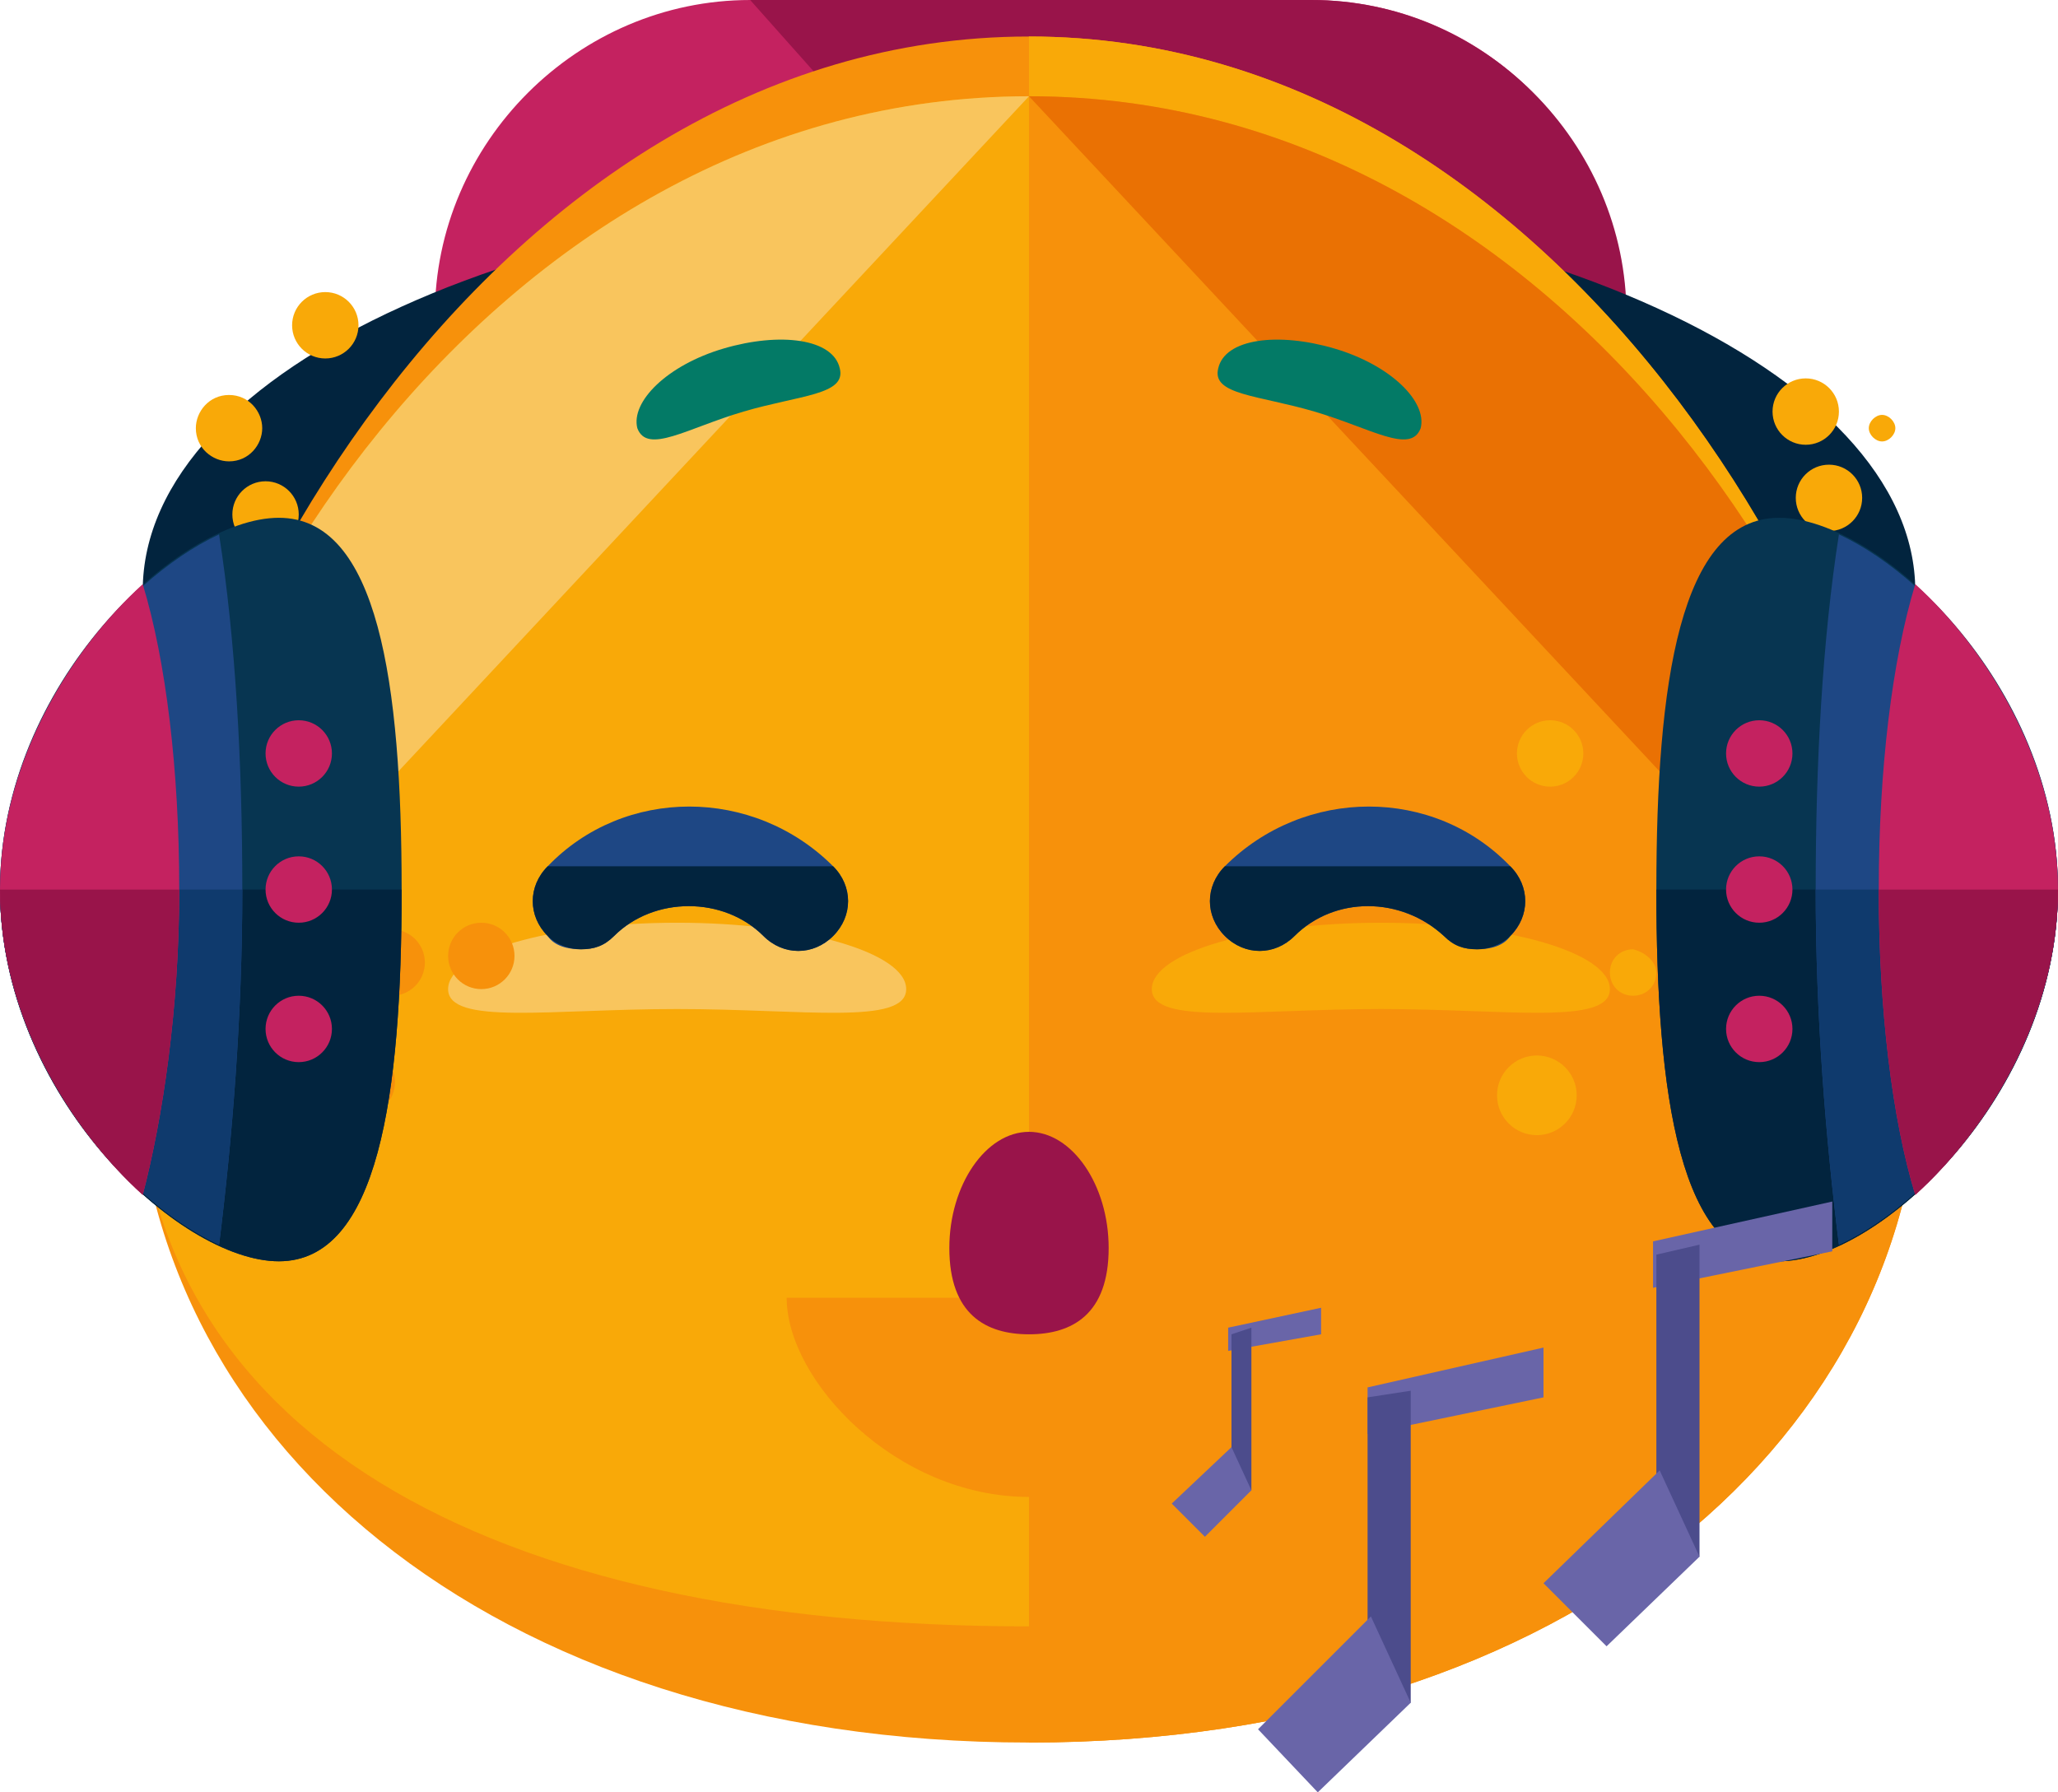 <?xml version="1.0" encoding="UTF-8"?>
<svg width="62px" height="54px" viewBox="0 0 62 54" version="1.1" xmlns="http://www.w3.org/2000/svg" xmlns:xlink="http://www.w3.org/1999/xlink">
    <!-- Generator: Sketch 43.1 (39012) - http://www.bohemiancoding.com/sketch -->
    <title>imgly_sticker_emoticons_music</title>
    <desc>Created with Sketch.</desc>
    <defs></defs>
    <g id="Page-1" stroke="none" stroke-width="1" fill="none" fill-rule="evenodd">
        <g id="music" fill-rule="nonzero">
            <path d="M48.9,9.5 C48.9,14.7 44.6,19 39.4,19 L22.6,19 C17.4,19 13.1,14.7 13.1,9.5 L13.1,9.5 C13.1,4.3 17.4,0 22.6,0 L39.5,0 C44.7,0 48.9,4.2 48.9,9.5 L48.9,9.5 Z" id="Shape" fill="#C42260"></path>
            <path d="M22.6,0 L39.5,0 C44.7,0 49,4.3 49,9.5 L49,9.5 C49,14.7 44.7,19 39.5,19" id="Shape" fill="#99144A"></path>
            <path d="M57.7,17.8 C57.7,24.5 45.8,32.5 31,32.5 C16.2,32.5 4.3,24.5 4.3,17.8 C4.3,11.1 16.2,5.7 31,5.7 C45.8,5.7 57.7,11.2 57.7,17.8 Z" id="Shape" fill="#02243E"></path>
            <g id="Group" transform="translate(4, 1)">
                <g>
                    <path d="M53.9,30.7 C53.9,42.2 43.3,51.5 27,51.5 C10.7,51.5 0.1,42.2 0.1,30.7 C0.1,19.2 10.7,1.9 27,1.9 C43.3,1.9 53.9,19.2 53.9,30.7 Z" id="Shape" fill="#F7910B"></path>
                    <path d="M53.9,30.7 C53.9,42.2 43.3,48 27,48 C10.7,48 0.1,42.2 0.1,30.7 C0.1,19.2 10.7,0.1 27,0.1 C43.3,0.1 53.9,19.2 53.9,30.7 Z" id="Shape" fill="#F7910B"></path>
                    <path d="M27,0.1 C43.3,0.1 53.9,19.2 53.9,30.6 C53.9,42.1 43.3,47.9 27,47.9" id="Shape" fill="#F9A908"></path>
                    <path d="M53.9,30.7 C53.9,42.2 43.3,48 27,48 C10.7,48 0.1,42.2 0.1,30.7 C0.1,19.2 10.7,1.9 27,1.9 C43.3,1.9 53.9,19.2 53.9,30.7 Z" id="Shape" fill="#F9A908"></path>
                    <path d="M0.1,30.7 C0.1,19.2 10.7,1.9 27,1.9" id="Shape" fill="#F9C55D"></path>
                    <path d="M27,1.9 C43.3,1.9 53.9,19.2 53.9,30.7 C53.9,42.2 43.3,51.5 27,51.5" id="Shape" fill="#F7910B"></path>
                    <path d="M27,1.9 C43.3,1.9 53.9,19.2 53.9,30.7" id="Shape" fill="#EA7103"></path>
                    <g transform="translate(9, 26)" id="Shape">
                        <path d="M14.3,2.8 C14.3,3.9 11.2,3.4 7.4,3.4 C3.6,3.4 0.5,3.9 0.5,2.8 C0.5,1.7 3.6,0.8 7.4,0.8 C11.2,0.8 14.3,1.7 14.3,2.8 Z" fill="#F9C55D"></path>
                        <path d="M35.5,2.8 C35.5,3.9 32.4,3.4 28.6,3.4 C24.8,3.4 21.7,3.9 21.7,2.8 C21.7,1.7 24.8,0.8 28.6,0.8 C32.4,0.8 35.5,1.7 35.5,2.8 Z" fill="#F9A908"></path>
                    </g>
                    <circle id="Oval" fill="#F7910B" cx="7.8" cy="28" r="1"></circle>
                    <circle id="Oval" fill="#F7910B" cx="3.8" cy="29.8" r="1"></circle>
                    <circle id="Oval" fill="#F7910B" cx="6.5" cy="26.2" r="1"></circle>
                    <circle id="Oval" fill="#F7910B" cx="10.5" cy="27.8" r="1"></circle>
                    <path d="M45.9,28.3 C45.9,28.7 45.6,29 45.2,29 C44.8,29 44.5,28.7 44.5,28.3 C44.5,27.9 44.8,27.6 45.2,27.6 C45.6,27.7 45.9,28 45.9,28.3 Z" id="Shape" fill="#F9A908"></path>
                    <circle id="Oval" fill="#F9A908" cx="47.4" cy="29.5" r="1"></circle>
                    <circle id="Oval" fill="#F9A908" cx="42.7" cy="21.7" r="1"></circle>
                    <circle id="Oval" fill="#F9A908" cx="42.3" cy="32" r="1.2"></circle>
                    <path d="M49.2,32.1 C49.2,32.4 49,32.7 48.6,32.7 C48.3,32.7 48,32.5 48,32.1 C48,31.7 48.2,31.5 48.6,31.5 C49,31.5 49.2,31.8 49.2,32.1 Z" id="Shape" fill="#F9A908"></path>
                    <circle id="Oval" fill="#F7910B" cx="6.9" cy="31.6" r="1"></circle>
                    <path d="M8,24.1 C8,24.3 7.8,24.5 7.6,24.5 C7.4,24.5 7.2,24.3 7.2,24.1 C7.2,23.9 7.4,23.7 7.6,23.7 C7.8,23.7 8,23.9 8,24.1 Z" id="Shape" fill="#F7910B"></path>
                    <path d="M3.9,11.9 C3.9,12.4 3.5,12.9 2.9,12.9 C2.4,12.9 1.9,12.5 1.9,11.9 C1.9,11.4 2.3,10.9 2.9,10.9 C3.5,10.9 3.9,11.4 3.9,11.9 Z" id="Shape" fill="#F9A908"></path>
                    <circle id="Oval" fill="#F9A908" cx="5.8" cy="8.8" r="1"></circle>
                    <circle id="Oval" fill="#F9A908" cx="51.1" cy="14" r="1"></circle>
                    <circle id="Oval" fill="#F9A908" cx="50.4" cy="11.4" r="1"></circle>
                    <path d="M53.1,11.9 C53.1,12.1 52.9,12.3 52.7,12.3 C52.5,12.3 52.3,12.1 52.3,11.9 C52.3,11.7 52.5,11.5 52.7,11.5 C52.9,11.5 53.1,11.7 53.1,11.9 Z" id="Shape" fill="#F9A908"></path>
                    <circle id="Oval" fill="#F9A908" cx="4" cy="14.5" r="1"></circle>
                </g>
                <g transform="translate(12, 23)" id="Shape">
                    <g transform="translate(20, 0)">
                        <path d="M8.5,4.6 C8.1,4.6 7.8,4.5 7.5,4.2 C6.2,3 4.2,3 3,4.2 C2.4,4.8 1.5,4.8 0.9,4.2 C0.3,3.6 0.3,2.7 0.9,2.1 C3.3,-0.3 7.2,-0.3 9.5,2.1 C10.1,2.7 10.1,3.6 9.5,4.2 C9.3,4.5 8.9,4.6 8.5,4.6 Z" fill="#1E4784"></path>
                        <path d="M9.5,2.1 C10.1,2.7 10.1,3.6 9.5,4.2 C9.2,4.5 8.8,4.6 8.5,4.6 C8.1,4.6 7.8,4.5 7.5,4.2 C6.2,3 4.2,3 3,4.2 C2.4,4.8 1.5,4.8 0.9,4.2 C0.3,3.6 0.3,2.7 0.9,2.1" fill="#02243E"></path>
                    </g>
                    <g>
                        <path d="M1.5,4.6 C1.9,4.6 2.2,4.5 2.5,4.2 C3.7,3 5.8,3 7,4.2 C7.6,4.8 8.5,4.8 9.1,4.2 C9.7,3.6 9.7,2.7 9.1,2.1 C6.7,-0.3 2.8,-0.3 0.5,2.1 C-0.1,2.7 -0.1,3.6 0.5,4.2 C0.7,4.5 1.1,4.6 1.5,4.6 Z" fill="#1E4784"></path>
                        <path d="M0.5,2.1 C-0.1,2.7 -0.1,3.6 0.5,4.2 C0.8,4.5 1.2,4.6 1.5,4.6 C1.9,4.6 2.2,4.5 2.5,4.2 C3.7,3 5.8,3 7,4.2 C7.6,4.8 8.5,4.8 9.1,4.2 C9.7,3.6 9.7,2.7 9.1,2.1" fill="#02243E"></path>
                    </g>
                </g>
                <path d="M34.3,38.1 C34.3,40.6 31,44.1 27,44.1 C23,44.1 19.7,40.6 19.7,38.1" id="Shape" fill="#F7910B"></path>
            </g>
            <g id="Group" transform="translate(0, 15)">
                <g>
                    <path d="M12.1,11.8 C12.1,18 11.4,23 8.4,23 C5.4,23 0,18 0,11.8 C0,5.6 5.4,0.6 8.4,0.6 C11.4,0.6 12.1,5.6 12.1,11.8 Z" id="Shape" fill="#073551"></path>
                    <path d="M12.1,11.8 C12.1,18 11.4,23 8.4,23 C5.4,23 0,18 0,11.8" id="Shape" fill="#02243E"></path>
                    <path d="M0,11.8 C0,16.8 3.6,21.1 6.6,22.5 C7,19.3 7.3,15.6 7.3,11.8 C7.3,8 7.1,4.3 6.6,1.1 C3.6,2.5 0,6.8 0,11.8 Z" id="Shape" fill="#1E4784"></path>
                    <path d="M0,11.8 C0,16.8 3.6,21.1 6.6,22.5 C7,19.3 7.3,15.6 7.3,11.8" id="Shape" fill="#0F3A6D"></path>
                    <path d="M0,11.8 C0,15.6 2.1,19 4.3,21 C4.9,18.7 5.4,15.4 5.4,11.8 C5.4,8.2 5,4.9 4.3,2.6 C2.1,4.6 0,8 0,11.8 Z" id="Shape" fill="#C42260"></path>
                    <path d="M0,11.8 C0,15.6 2.1,19 4.3,21 C4.9,18.7 5.4,15.4 5.4,11.8" id="Shape" fill="#99144A"></path>
                    <g transform="translate(8, 7)" id="Oval" fill="#C42260">
                        <circle cx="1" cy="0.7" r="1"></circle>
                        <circle cx="1" cy="4.8" r="1"></circle>
                        <circle cx="1" cy="9" r="1"></circle>
                    </g>
                </g>
                <g transform="translate(49, 0)">
                    <path d="M0.9,11.8 C0.9,18 1.6,23 4.6,23 C7.6,23 13,18 13,11.8 C13,5.6 7.6,0.6 4.6,0.6 C1.6,0.6 0.9,5.6 0.9,11.8 Z" id="Shape" fill="#073551"></path>
                    <path d="M0.9,11.8 C0.9,18 1.6,23 4.6,23 C7.6,23 13,18 13,11.8" id="Shape" fill="#02243E"></path>
                    <path d="M13,11.8 C13,16.8 9.4,21.1 6.4,22.5 C6,19.3 5.7,15.6 5.7,11.8 C5.7,8 5.9,4.3 6.4,1.1 C9.4,2.5 13,6.8 13,11.8 Z" id="Shape" fill="#1E4784"></path>
                    <path d="M13,11.8 C13,16.8 9.4,21.1 6.4,22.5 C6,19.3 5.7,15.6 5.7,11.8" id="Shape" fill="#0F3A6D"></path>
                    <path d="M13,11.8 C13,15.6 10.9,19 8.7,21 C8,18.7 7.6,15.4 7.6,11.8 C7.6,8.2 8,4.9 8.7,2.6 C10.9,4.6 13,8 13,11.8 Z" id="Shape" fill="#C42260"></path>
                    <path d="M13,11.8 C13,15.6 10.9,19 8.7,21 C8,18.7 7.6,15.4 7.6,11.8" id="Shape" fill="#99144A"></path>
                    <g transform="translate(3, 7)" id="Oval" fill="#C42260">
                        <circle cx="1" cy="0.7" r="1"></circle>
                        <circle cx="1" cy="4.8" r="1"></circle>
                        <circle cx="1" cy="9" r="1"></circle>
                    </g>
                </g>
            </g>
            <g id="Group" transform="translate(37, 40)">
                <polygon id="Shape" fill="#6965A8" points="9.5 2.1 4.2 3.2 4.2 1.8 9.5 0.6"></polygon>
                <polygon id="Shape" fill="#4C4C8C" points="4.2 2.1 4.2 11.3 5.5 11.3 5.5 1.9"></polygon>
                <polygon id="Shape" fill="#6965A8" points="2.7 14 0.9 12.1 4.3 8.7 5.5 11.3"></polygon>
            </g>
            <g id="Group" transform="translate(46, 36)">
                <polygon id="Shape" fill="#6965A8" points="9.2 1.7 3.8 2.8 3.8 1.4 9.2 0.2"></polygon>
                <polygon id="Shape" fill="#4C4C8C" points="3.9 1.8 3.9 10.9 5.2 10.9 5.2 1.5"></polygon>
                <polygon id="Shape" fill="#6965A8" points="2.4 13.6 0.5 11.7 4 8.3 5.2 10.9"></polygon>
            </g>
            <g id="Group" transform="translate(35, 39)">
                <polygon id="Shape" fill="#6965A8" points="4.8 1.2 2 1.7 2 1 4.8 0.4"></polygon>
                <polygon id="Shape" fill="#4C4C8C" points="2.1 1.2 2.1 5.9 2.7 5.9 2.7 1"></polygon>
                <polygon id="Shape" fill="#6965A8" points="1.3 7.3 0.3 6.3 2.1 4.6 2.7 5.9"></polygon>
            </g>
            <g id="Group" transform="translate(19, 10)" fill="#037A66">
                <path d="M6.3,1.1 C6.5,1.9 5.1,1.9 3.4,2.4 C1.7,2.9 0.5,3.7 0.2,2.9 C5.27355937e-15,2.1 1.1,1 2.8,0.5 C4.5,0 6.1,0.2 6.3,1.1 Z" id="Shape"></path>
                <path d="M17.7,1.1 C17.5,1.9 18.9,1.9 20.6,2.4 C22.3,2.9 23.5,3.7 23.8,2.9 C24,2.1 22.9,1 21.2,0.5 C19.5,0 17.9,0.2 17.7,1.1 Z" id="Shape"></path>
            </g>
            <path d="M33.4,37.6 C33.4,39.6 32.3,40.2 31,40.2 C29.7,40.2 28.6,39.6 28.6,37.6 C28.6,35.7 29.7,34.1 31,34.1 C32.3,34.1 33.4,35.7 33.4,37.6 Z" id="Shape" fill="#99144A"></path>
        </g>
    </g>
</svg>